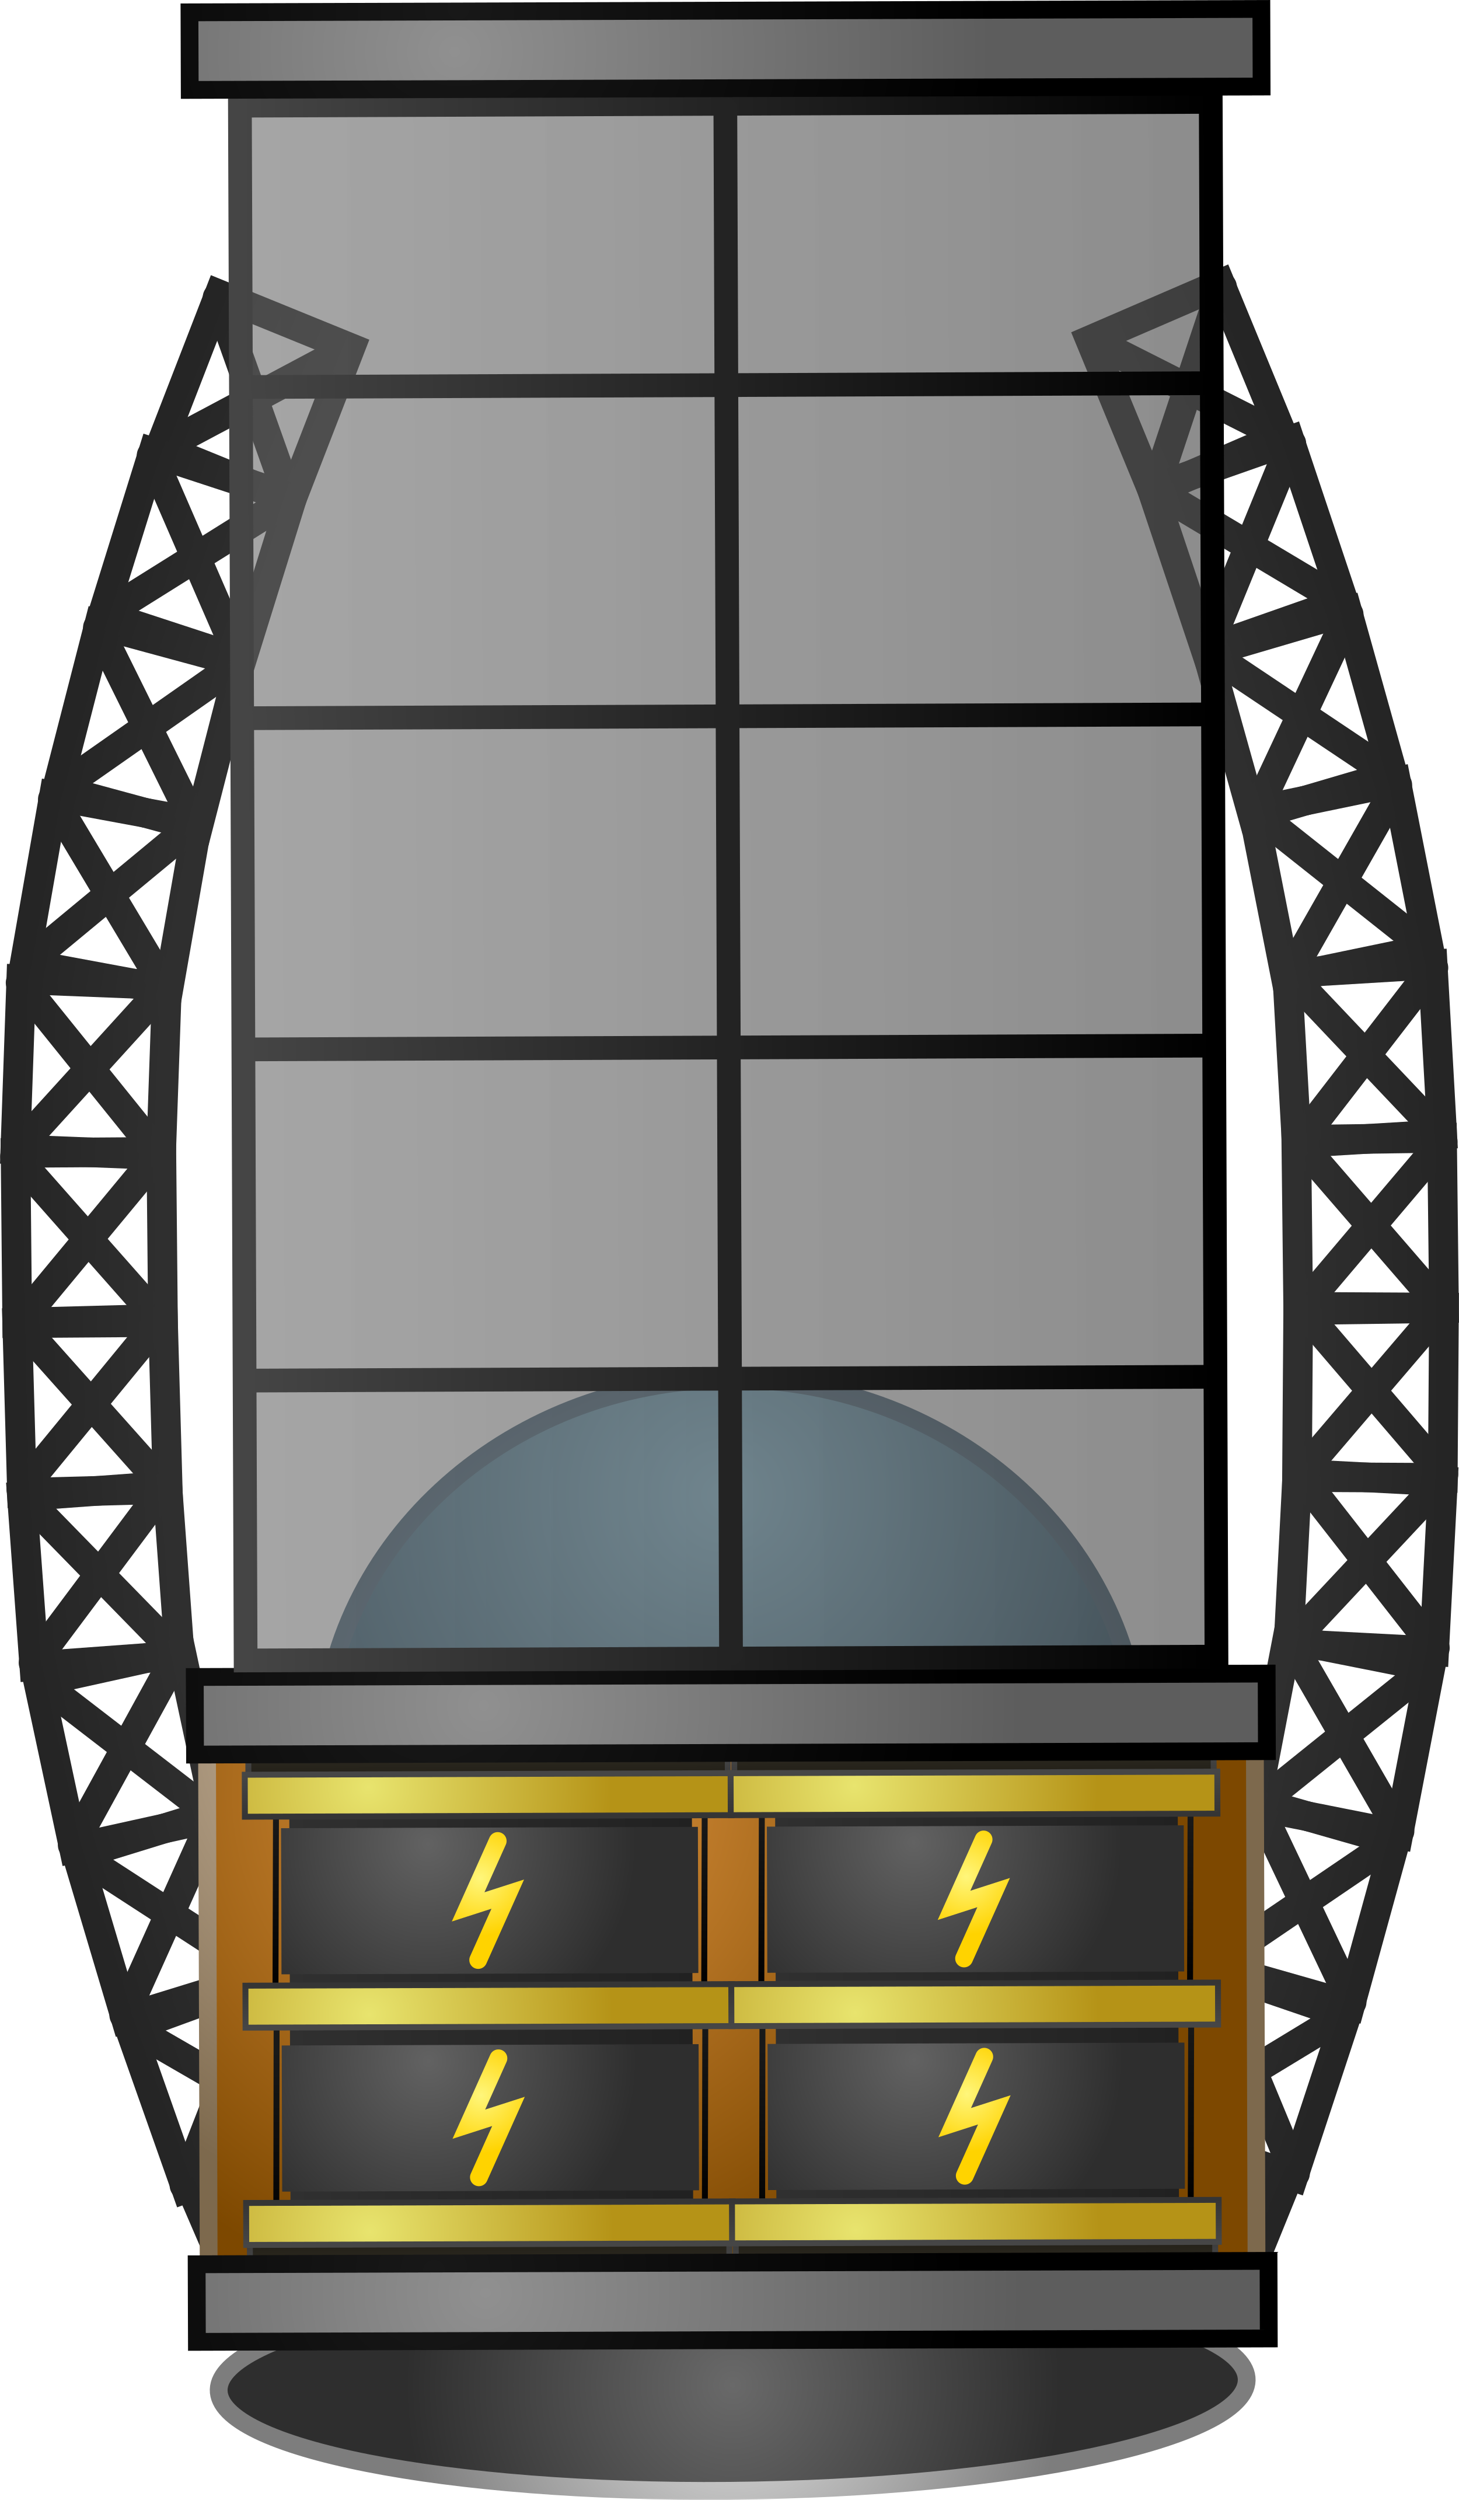 <svg version="1.1" xmlns="http://www.w3.org/2000/svg" xmlns:xlink="http://www.w3.org/1999/xlink" width="122.993" height="210.688" viewBox="0,0,122.993,210.688"><defs><linearGradient x1="205.531" y1="110.416" x2="194.489" y2="105.918" gradientUnits="userSpaceOnUse" id="color-1"><stop offset="0" stop-color="#2f2f2f"/><stop offset="1" stop-color="#252525"/></linearGradient><linearGradient x1="205.292" y1="110.407" x2="194.417" y2="105.978" gradientUnits="userSpaceOnUse" id="color-2"><stop offset="0" stop-color="#2f2f2f"/><stop offset="1" stop-color="#252525"/></linearGradient><linearGradient x1="205.376" y1="110.441" x2="194.501" y2="106.012" gradientUnits="userSpaceOnUse" id="color-3"><stop offset="0" stop-color="#2f2f2f"/><stop offset="1" stop-color="#252525"/></linearGradient><linearGradient x1="192.172" y1="178.909" x2="179.883" y2="178.998" gradientUnits="userSpaceOnUse" id="color-4"><stop offset="0" stop-color="#2f2f2f"/><stop offset="1" stop-color="#252525"/></linearGradient><linearGradient x1="191.94" y1="178.996" x2="179.837" y2="179.083" gradientUnits="userSpaceOnUse" id="color-5"><stop offset="0" stop-color="#2f2f2f"/><stop offset="1" stop-color="#252525"/></linearGradient><linearGradient x1="192.033" y1="178.996" x2="179.93" y2="179.083" gradientUnits="userSpaceOnUse" id="color-6"><stop offset="0" stop-color="#2f2f2f"/><stop offset="1" stop-color="#252525"/></linearGradient><linearGradient x1="192.327" y1="164.844" x2="180.045" y2="164.359" gradientUnits="userSpaceOnUse" id="color-7"><stop offset="0" stop-color="#2f2f2f"/><stop offset="1" stop-color="#252525"/></linearGradient><linearGradient x1="192.091" y1="164.92" x2="179.996" y2="164.443" gradientUnits="userSpaceOnUse" id="color-8"><stop offset="0" stop-color="#2f2f2f"/><stop offset="1" stop-color="#252525"/></linearGradient><linearGradient x1="192.185" y1="164.924" x2="180.089" y2="164.447" gradientUnits="userSpaceOnUse" id="color-9"><stop offset="0" stop-color="#2f2f2f"/><stop offset="1" stop-color="#252525"/></linearGradient><linearGradient x1="193.916" y1="151.035" x2="181.818" y2="148.793" gradientUnits="userSpaceOnUse" id="color-10"><stop offset="0" stop-color="#2f2f2f"/><stop offset="1" stop-color="#252525"/></linearGradient><linearGradient x1="193.672" y1="151.077" x2="181.757" y2="148.868" gradientUnits="userSpaceOnUse" id="color-11"><stop offset="0" stop-color="#2f2f2f"/><stop offset="1" stop-color="#252525"/></linearGradient><linearGradient x1="193.764" y1="151.094" x2="181.849" y2="148.885" gradientUnits="userSpaceOnUse" id="color-12"><stop offset="0" stop-color="#2f2f2f"/><stop offset="1" stop-color="#252525"/></linearGradient><linearGradient x1="196.972" y1="137.434" x2="185.086" y2="134.209" gradientUnits="userSpaceOnUse" id="color-13"><stop offset="0" stop-color="#2f2f2f"/><stop offset="1" stop-color="#252525"/></linearGradient><linearGradient x1="196.726" y1="137.456" x2="185.019" y2="134.279" gradientUnits="userSpaceOnUse" id="color-14"><stop offset="0" stop-color="#2f2f2f"/><stop offset="1" stop-color="#252525"/></linearGradient><linearGradient x1="196.816" y1="137.48" x2="185.109" y2="134.304" gradientUnits="userSpaceOnUse" id="color-15"><stop offset="0" stop-color="#2f2f2f"/><stop offset="1" stop-color="#252525"/></linearGradient><linearGradient x1="200.996" y1="123.452" x2="189.284" y2="119.614" gradientUnits="userSpaceOnUse" id="color-16"><stop offset="0" stop-color="#2f2f2f"/><stop offset="1" stop-color="#252525"/></linearGradient><linearGradient x1="200.749" y1="123.461" x2="189.214" y2="119.681" gradientUnits="userSpaceOnUse" id="color-17"><stop offset="0" stop-color="#2f2f2f"/><stop offset="1" stop-color="#252525"/></linearGradient><linearGradient x1="200.838" y1="123.49" x2="189.303" y2="119.71" gradientUnits="userSpaceOnUse" id="color-18"><stop offset="0" stop-color="#2f2f2f"/><stop offset="1" stop-color="#252525"/></linearGradient><linearGradient x1="192.439" y1="192.978" x2="180.155" y2="193.305" gradientUnits="userSpaceOnUse" id="color-19"><stop offset="0" stop-color="#2f2f2f"/><stop offset="1" stop-color="#252525"/></linearGradient><linearGradient x1="192.204" y1="192.899" x2="180.106" y2="193.221" gradientUnits="userSpaceOnUse" id="color-20"><stop offset="0" stop-color="#2f2f2f"/><stop offset="1" stop-color="#252525"/></linearGradient><linearGradient x1="192.297" y1="192.897" x2="180.199" y2="193.219" gradientUnits="userSpaceOnUse" id="color-21"><stop offset="0" stop-color="#2f2f2f"/><stop offset="1" stop-color="#252525"/></linearGradient><linearGradient x1="193.129" y1="207.029" x2="180.873" y2="207.929" gradientUnits="userSpaceOnUse" id="color-22"><stop offset="0" stop-color="#2f2f2f"/><stop offset="1" stop-color="#252525"/></linearGradient><linearGradient x1="192.89" y1="206.961" x2="180.82" y2="207.847" gradientUnits="userSpaceOnUse" id="color-23"><stop offset="0" stop-color="#2f2f2f"/><stop offset="1" stop-color="#252525"/></linearGradient><linearGradient x1="192.983" y1="206.954" x2="180.913" y2="207.84" gradientUnits="userSpaceOnUse" id="color-24"><stop offset="0" stop-color="#2f2f2f"/><stop offset="1" stop-color="#252525"/></linearGradient><linearGradient x1="195.241" y1="220.775" x2="183.236" y2="223.425" gradientUnits="userSpaceOnUse" id="color-25"><stop offset="0" stop-color="#2f2f2f"/><stop offset="1" stop-color="#252525"/></linearGradient><linearGradient x1="194.996" y1="220.742" x2="183.172" y2="223.352" gradientUnits="userSpaceOnUse" id="color-26"><stop offset="0" stop-color="#2f2f2f"/><stop offset="1" stop-color="#252525"/></linearGradient><linearGradient x1="195.087" y1="220.722" x2="183.263" y2="223.332" gradientUnits="userSpaceOnUse" id="color-27"><stop offset="0" stop-color="#2f2f2f"/><stop offset="1" stop-color="#252525"/></linearGradient><linearGradient x1="198.812" y1="234.265" x2="187.055" y2="237.889" gradientUnits="userSpaceOnUse" id="color-28"><stop offset="0" stop-color="#2f2f2f"/><stop offset="1" stop-color="#252525"/></linearGradient><linearGradient x1="198.565" y1="234.251" x2="186.987" y2="237.821" gradientUnits="userSpaceOnUse" id="color-29"><stop offset="0" stop-color="#2f2f2f"/><stop offset="1" stop-color="#252525"/></linearGradient><linearGradient x1="198.654" y1="234.224" x2="187.076" y2="237.794" gradientUnits="userSpaceOnUse" id="color-30"><stop offset="0" stop-color="#2f2f2f"/><stop offset="1" stop-color="#252525"/></linearGradient><linearGradient x1="203.364" y1="248.101" x2="191.806" y2="252.333" gradientUnits="userSpaceOnUse" id="color-31"><stop offset="0" stop-color="#2f2f2f"/><stop offset="1" stop-color="#252525"/></linearGradient><linearGradient x1="203.117" y1="248.101" x2="191.733" y2="252.269" gradientUnits="userSpaceOnUse" id="color-32"><stop offset="0" stop-color="#2f2f2f"/><stop offset="1" stop-color="#252525"/></linearGradient><linearGradient x1="203.205" y1="248.069" x2="191.821" y2="252.237" gradientUnits="userSpaceOnUse" id="color-33"><stop offset="0" stop-color="#2f2f2f"/><stop offset="1" stop-color="#252525"/></linearGradient><linearGradient x1="208.392" y1="260.976" x2="197.527" y2="265.844" gradientUnits="userSpaceOnUse" id="color-34"><stop offset="0" stop-color="#2f2f2f"/><stop offset="1" stop-color="#252525"/></linearGradient><linearGradient x1="208.154" y1="260.993" x2="197.454" y2="265.787" gradientUnits="userSpaceOnUse" id="color-35"><stop offset="0" stop-color="#2f2f2f"/><stop offset="1" stop-color="#252525"/></linearGradient><linearGradient x1="208.236" y1="260.956" x2="197.536" y2="265.75" gradientUnits="userSpaceOnUse" id="color-36"><stop offset="0" stop-color="#2f2f2f"/><stop offset="1" stop-color="#252525"/></linearGradient><linearGradient x1="273.057" y1="109.703" x2="284.002" y2="104.972" gradientUnits="userSpaceOnUse" id="color-37"><stop offset="0" stop-color="#2f2f2f"/><stop offset="1" stop-color="#252525"/></linearGradient><linearGradient x1="273.296" y1="109.689" x2="284.075" y2="105.03" gradientUnits="userSpaceOnUse" id="color-38"><stop offset="0" stop-color="#2f2f2f"/><stop offset="1" stop-color="#252525"/></linearGradient><linearGradient x1="273.213" y1="109.725" x2="283.992" y2="105.066" gradientUnits="userSpaceOnUse" id="color-39"><stop offset="0" stop-color="#2f2f2f"/><stop offset="1" stop-color="#252525"/></linearGradient><linearGradient x1="287.86" y1="177.898" x2="300.149" y2="177.727" gradientUnits="userSpaceOnUse" id="color-40"><stop offset="0" stop-color="#2f2f2f"/><stop offset="1" stop-color="#252525"/></linearGradient><linearGradient x1="288.094" y1="177.981" x2="300.196" y2="177.812" gradientUnits="userSpaceOnUse" id="color-41"><stop offset="0" stop-color="#2f2f2f"/><stop offset="1" stop-color="#252525"/></linearGradient><linearGradient x1="288.001" y1="177.982" x2="300.103" y2="177.813" gradientUnits="userSpaceOnUse" id="color-42"><stop offset="0" stop-color="#2f2f2f"/><stop offset="1" stop-color="#252525"/></linearGradient><linearGradient x1="287.408" y1="163.84" x2="299.677" y2="163.096" gradientUnits="userSpaceOnUse" id="color-43"><stop offset="0" stop-color="#2f2f2f"/><stop offset="1" stop-color="#252525"/></linearGradient><linearGradient x1="287.645" y1="163.911" x2="299.728" y2="163.178" gradientUnits="userSpaceOnUse" id="color-44"><stop offset="0" stop-color="#2f2f2f"/><stop offset="1" stop-color="#252525"/></linearGradient><linearGradient x1="287.552" y1="163.916" x2="299.635" y2="163.184" gradientUnits="userSpaceOnUse" id="color-45"><stop offset="0" stop-color="#2f2f2f"/><stop offset="1" stop-color="#252525"/></linearGradient><linearGradient x1="285.528" y1="150.068" x2="297.576" y2="147.57" gradientUnits="userSpaceOnUse" id="color-46"><stop offset="0" stop-color="#2f2f2f"/><stop offset="1" stop-color="#252525"/></linearGradient><linearGradient x1="285.773" y1="150.104" x2="297.638" y2="147.644" gradientUnits="userSpaceOnUse" id="color-47"><stop offset="0" stop-color="#2f2f2f"/><stop offset="1" stop-color="#252525"/></linearGradient><linearGradient x1="285.681" y1="150.123" x2="297.547" y2="147.663" gradientUnits="userSpaceOnUse" id="color-48"><stop offset="0" stop-color="#2f2f2f"/><stop offset="1" stop-color="#252525"/></linearGradient><linearGradient x1="282.185" y1="136.534" x2="294.001" y2="133.058" gradientUnits="userSpaceOnUse" id="color-49"><stop offset="0" stop-color="#2f2f2f"/><stop offset="1" stop-color="#252525"/></linearGradient><linearGradient x1="282.432" y1="136.55" x2="294.069" y2="133.127" gradientUnits="userSpaceOnUse" id="color-50"><stop offset="0" stop-color="#2f2f2f"/><stop offset="1" stop-color="#252525"/></linearGradient><linearGradient x1="282.342" y1="136.577" x2="293.979" y2="133.154" gradientUnits="userSpaceOnUse" id="color-51"><stop offset="0" stop-color="#2f2f2f"/><stop offset="1" stop-color="#252525"/></linearGradient><linearGradient x1="277.867" y1="122.64" x2="289.495" y2="118.555" gradientUnits="userSpaceOnUse" id="color-52"><stop offset="0" stop-color="#2f2f2f"/><stop offset="1" stop-color="#252525"/></linearGradient><linearGradient x1="278.114" y1="122.644" x2="289.566" y2="118.62" gradientUnits="userSpaceOnUse" id="color-53"><stop offset="0" stop-color="#2f2f2f"/><stop offset="1" stop-color="#252525"/></linearGradient><linearGradient x1="278.026" y1="122.675" x2="289.478" y2="118.651" gradientUnits="userSpaceOnUse" id="color-54"><stop offset="0" stop-color="#2f2f2f"/><stop offset="1" stop-color="#252525"/></linearGradient><linearGradient x1="287.89" y1="191.97" x2="300.179" y2="192.037" gradientUnits="userSpaceOnUse" id="color-55"><stop offset="0" stop-color="#2f2f2f"/><stop offset="1" stop-color="#252525"/></linearGradient><linearGradient x1="288.124" y1="191.886" x2="300.226" y2="191.952" gradientUnits="userSpaceOnUse" id="color-56"><stop offset="0" stop-color="#2f2f2f"/><stop offset="1" stop-color="#252525"/></linearGradient><linearGradient x1="288.031" y1="191.885" x2="300.133" y2="191.952" gradientUnits="userSpaceOnUse" id="color-57"><stop offset="0" stop-color="#2f2f2f"/><stop offset="1" stop-color="#252525"/></linearGradient><linearGradient x1="287.498" y1="206.032" x2="299.77" y2="206.673" gradientUnits="userSpaceOnUse" id="color-58"><stop offset="0" stop-color="#2f2f2f"/><stop offset="1" stop-color="#252525"/></linearGradient><linearGradient x1="287.735" y1="205.959" x2="299.821" y2="206.59" gradientUnits="userSpaceOnUse" id="color-59"><stop offset="0" stop-color="#2f2f2f"/><stop offset="1" stop-color="#252525"/></linearGradient><linearGradient x1="287.642" y1="205.954" x2="299.728" y2="206.585" gradientUnits="userSpaceOnUse" id="color-60"><stop offset="0" stop-color="#2f2f2f"/><stop offset="1" stop-color="#252525"/></linearGradient><linearGradient x1="285.676" y1="219.82" x2="297.735" y2="222.216" gradientUnits="userSpaceOnUse" id="color-61"><stop offset="0" stop-color="#2f2f2f"/><stop offset="1" stop-color="#252525"/></linearGradient><linearGradient x1="285.921" y1="219.782" x2="297.797" y2="222.141" gradientUnits="userSpaceOnUse" id="color-62"><stop offset="0" stop-color="#2f2f2f"/><stop offset="1" stop-color="#252525"/></linearGradient><linearGradient x1="285.83" y1="219.763" x2="297.706" y2="222.123" gradientUnits="userSpaceOnUse" id="color-63"><stop offset="0" stop-color="#2f2f2f"/><stop offset="1" stop-color="#252525"/></linearGradient><linearGradient x1="282.391" y1="233.382" x2="294.222" y2="236.757" gradientUnits="userSpaceOnUse" id="color-64"><stop offset="0" stop-color="#2f2f2f"/><stop offset="1" stop-color="#252525"/></linearGradient><linearGradient x1="282.638" y1="233.363" x2="294.289" y2="236.688" gradientUnits="userSpaceOnUse" id="color-65"><stop offset="0" stop-color="#2f2f2f"/><stop offset="1" stop-color="#252525"/></linearGradient><linearGradient x1="282.548" y1="233.338" x2="294.2" y2="236.662" gradientUnits="userSpaceOnUse" id="color-66"><stop offset="0" stop-color="#2f2f2f"/><stop offset="1" stop-color="#252525"/></linearGradient><linearGradient x1="278.132" y1="247.312" x2="289.778" y2="251.298" gradientUnits="userSpaceOnUse" id="color-67"><stop offset="0" stop-color="#2f2f2f"/><stop offset="1" stop-color="#252525"/></linearGradient><linearGradient x1="278.379" y1="247.306" x2="289.849" y2="251.233" gradientUnits="userSpaceOnUse" id="color-68"><stop offset="0" stop-color="#2f2f2f"/><stop offset="1" stop-color="#252525"/></linearGradient><linearGradient x1="278.291" y1="247.276" x2="289.76" y2="251.202" gradientUnits="userSpaceOnUse" id="color-69"><stop offset="0" stop-color="#2f2f2f"/><stop offset="1" stop-color="#252525"/></linearGradient><linearGradient x1="273.378" y1="260.29" x2="284.343" y2="264.927" gradientUnits="userSpaceOnUse" id="color-70"><stop offset="0" stop-color="#2f2f2f"/><stop offset="1" stop-color="#252525"/></linearGradient><linearGradient x1="273.616" y1="260.301" x2="284.415" y2="264.869" gradientUnits="userSpaceOnUse" id="color-71"><stop offset="0" stop-color="#2f2f2f"/><stop offset="1" stop-color="#252525"/></linearGradient><linearGradient x1="273.533" y1="260.266" x2="284.332" y2="264.834" gradientUnits="userSpaceOnUse" id="color-72"><stop offset="0" stop-color="#2f2f2f"/><stop offset="1" stop-color="#252525"/></linearGradient><radialGradient cx="240.268" cy="275.669" r="27.629" gradientUnits="userSpaceOnUse" id="color-73"><stop offset="0" stop-color="#696969"/><stop offset="1" stop-color="#2e2e2e"/></radialGradient><radialGradient cx="240.268" cy="275.669" r="27.629" gradientUnits="userSpaceOnUse" id="color-74"><stop offset="0" stop-color="#e0e0e0"/><stop offset="1" stop-color="#7d7d7d"/></radialGradient><radialGradient cx="239.553" cy="200.715" r="34.5" gradientUnits="userSpaceOnUse" id="color-75"><stop offset="0" stop-color="#94c9e0"/><stop offset="1" stop-color="#41687d"/></radialGradient><radialGradient cx="240.123" cy="222.752" r="34.5" gradientUnits="userSpaceOnUse" id="color-76"><stop offset="0" stop-color="#b6cee0"/><stop offset="1" stop-color="#4d697d"/></radialGradient><radialGradient cx="222.144" cy="225.787" r="44.167" gradientUnits="userSpaceOnUse" id="color-77"><stop offset="0" stop-color="#e19641"/><stop offset="1" stop-color="#7d4800"/></radialGradient><radialGradient cx="219.782" cy="218.89" r="44.167" gradientUnits="userSpaceOnUse" id="color-78"><stop offset="0" stop-color="#e0ccb5"/><stop offset="1" stop-color="#7d694d"/></radialGradient><linearGradient x1="201.785" y1="247.567" x2="201.835" y2="263.28" gradientUnits="userSpaceOnUse" id="color-79"><stop offset="0" stop-color="#191919"/><stop offset="1" stop-color="#000000"/></linearGradient><linearGradient x1="237.917" y1="244.76" x2="237.967" y2="260.472" gradientUnits="userSpaceOnUse" id="color-80"><stop offset="0" stop-color="#191919"/><stop offset="1" stop-color="#000000"/></linearGradient><linearGradient x1="202.97" y1="253.124" x2="236.912" y2="253.015" gradientUnits="userSpaceOnUse" id="color-81"><stop offset="0" stop-color="#303030"/><stop offset="1" stop-color="#212121"/></linearGradient><radialGradient cx="214.62" cy="248.378" r="17.57" gradientUnits="userSpaceOnUse" id="color-82"><stop offset="0" stop-color="#626262"/><stop offset="1" stop-color="#2e2e2e"/></radialGradient><radialGradient cx="219.058" cy="251.27" r="4.876" gradientUnits="userSpaceOnUse" id="color-83"><stop offset="0" stop-color="#fff67b"/><stop offset="1" stop-color="#ffd300"/></radialGradient><linearGradient x1="219.78" y1="265.229" x2="219.772" y2="262.915" gradientUnits="userSpaceOnUse" id="color-84"><stop offset="0" stop-color="#2b281f"/><stop offset="1" stop-color="#1f1c15"/></linearGradient><linearGradient x1="219.78" y1="265.229" x2="219.772" y2="262.915" gradientUnits="userSpaceOnUse" id="color-85"><stop offset="0" stop-color="#464646"/><stop offset="1" stop-color="#353535"/></linearGradient><radialGradient cx="209.691" cy="262.751" r="20.514" gradientUnits="userSpaceOnUse" id="color-86"><stop offset="0" stop-color="#e8e46e"/><stop offset="1" stop-color="#b59317"/></radialGradient><linearGradient x1="219.775" y1="263.8" x2="219.764" y2="260.262" gradientUnits="userSpaceOnUse" id="color-87"><stop offset="0" stop-color="#464646"/><stop offset="1" stop-color="#353535"/></linearGradient><linearGradient x1="201.722" y1="227.893" x2="201.769" y2="242.468" gradientUnits="userSpaceOnUse" id="color-88"><stop offset="0" stop-color="#191919"/><stop offset="1" stop-color="#000000"/></linearGradient><linearGradient x1="237.863" y1="227.778" x2="237.909" y2="242.353" gradientUnits="userSpaceOnUse" id="color-89"><stop offset="0" stop-color="#191919"/><stop offset="1" stop-color="#000000"/></linearGradient><linearGradient x1="219.644" y1="222.74" x2="219.652" y2="225.053" gradientUnits="userSpaceOnUse" id="color-90"><stop offset="0" stop-color="#2b281f"/><stop offset="1" stop-color="#1f1c15"/></linearGradient><linearGradient x1="219.644" y1="222.74" x2="219.652" y2="225.053" gradientUnits="userSpaceOnUse" id="color-91"><stop offset="0" stop-color="#464646"/><stop offset="1" stop-color="#353535"/></linearGradient><linearGradient x1="202.911" y1="234.809" x2="236.853" y2="234.701" gradientUnits="userSpaceOnUse" id="color-92"><stop offset="0" stop-color="#303030"/><stop offset="1" stop-color="#212121"/></linearGradient><radialGradient cx="214.561" cy="230.063" r="17.57" gradientUnits="userSpaceOnUse" id="color-93"><stop offset="0" stop-color="#626262"/><stop offset="1" stop-color="#2e2e2e"/></radialGradient><radialGradient cx="209.571" cy="225.281" r="20.514" gradientUnits="userSpaceOnUse" id="color-94"><stop offset="0" stop-color="#e8e46e"/><stop offset="1" stop-color="#b59317"/></radialGradient><linearGradient x1="219.649" y1="224.169" x2="219.66" y2="227.707" gradientUnits="userSpaceOnUse" id="color-95"><stop offset="0" stop-color="#464646"/><stop offset="1" stop-color="#353535"/></linearGradient><radialGradient cx="218.999" cy="232.955" r="4.876" gradientUnits="userSpaceOnUse" id="color-96"><stop offset="0" stop-color="#fff67b"/><stop offset="1" stop-color="#ffd300"/></radialGradient><radialGradient cx="209.632" cy="244.437" r="20.514" gradientUnits="userSpaceOnUse" id="color-97"><stop offset="0" stop-color="#e8e46e"/><stop offset="1" stop-color="#b59317"/></radialGradient><linearGradient x1="219.717" y1="245.486" x2="219.706" y2="241.948" gradientUnits="userSpaceOnUse" id="color-98"><stop offset="0" stop-color="#464646"/><stop offset="1" stop-color="#353535"/></linearGradient><linearGradient x1="242.742" y1="247.437" x2="242.792" y2="263.149" gradientUnits="userSpaceOnUse" id="color-99"><stop offset="0" stop-color="#191919"/><stop offset="1" stop-color="#000000"/></linearGradient><linearGradient x1="278.874" y1="244.629" x2="278.924" y2="260.341" gradientUnits="userSpaceOnUse" id="color-100"><stop offset="0" stop-color="#191919"/><stop offset="1" stop-color="#000000"/></linearGradient><linearGradient x1="243.927" y1="252.993" x2="277.869" y2="252.885" gradientUnits="userSpaceOnUse" id="color-101"><stop offset="0" stop-color="#303030"/><stop offset="1" stop-color="#212121"/></linearGradient><radialGradient cx="255.577" cy="248.247" r="17.57" gradientUnits="userSpaceOnUse" id="color-102"><stop offset="0" stop-color="#626262"/><stop offset="1" stop-color="#2e2e2e"/></radialGradient><radialGradient cx="260.015" cy="251.139" r="4.876" gradientUnits="userSpaceOnUse" id="color-103"><stop offset="0" stop-color="#fff67b"/><stop offset="1" stop-color="#ffd300"/></radialGradient><linearGradient x1="260.737" y1="265.098" x2="260.729" y2="262.785" gradientUnits="userSpaceOnUse" id="color-104"><stop offset="0" stop-color="#2b281f"/><stop offset="1" stop-color="#1f1c15"/></linearGradient><linearGradient x1="260.737" y1="265.098" x2="260.729" y2="262.785" gradientUnits="userSpaceOnUse" id="color-105"><stop offset="0" stop-color="#464646"/><stop offset="1" stop-color="#353535"/></linearGradient><radialGradient cx="250.648" cy="262.621" r="20.514" gradientUnits="userSpaceOnUse" id="color-106"><stop offset="0" stop-color="#e8e46e"/><stop offset="1" stop-color="#b59317"/></radialGradient><linearGradient x1="260.732" y1="263.669" x2="260.721" y2="260.131" gradientUnits="userSpaceOnUse" id="color-107"><stop offset="0" stop-color="#464646"/><stop offset="1" stop-color="#353535"/></linearGradient><linearGradient x1="242.679" y1="227.762" x2="242.726" y2="242.337" gradientUnits="userSpaceOnUse" id="color-108"><stop offset="0" stop-color="#191919"/><stop offset="1" stop-color="#000000"/></linearGradient><linearGradient x1="278.82" y1="227.647" x2="278.866" y2="242.222" gradientUnits="userSpaceOnUse" id="color-109"><stop offset="0" stop-color="#191919"/><stop offset="1" stop-color="#000000"/></linearGradient><linearGradient x1="260.601" y1="222.609" x2="260.609" y2="224.923" gradientUnits="userSpaceOnUse" id="color-110"><stop offset="0" stop-color="#2b281f"/><stop offset="1" stop-color="#1f1c15"/></linearGradient><linearGradient x1="260.601" y1="222.609" x2="260.609" y2="224.923" gradientUnits="userSpaceOnUse" id="color-111"><stop offset="0" stop-color="#464646"/><stop offset="1" stop-color="#353535"/></linearGradient><linearGradient x1="243.868" y1="234.679" x2="277.81" y2="234.571" gradientUnits="userSpaceOnUse" id="color-112"><stop offset="0" stop-color="#303030"/><stop offset="1" stop-color="#212121"/></linearGradient><radialGradient cx="255.518" cy="229.933" r="17.57" gradientUnits="userSpaceOnUse" id="color-113"><stop offset="0" stop-color="#626262"/><stop offset="1" stop-color="#2e2e2e"/></radialGradient><radialGradient cx="250.528" cy="225.151" r="20.514" gradientUnits="userSpaceOnUse" id="color-114"><stop offset="0" stop-color="#e8e46e"/><stop offset="1" stop-color="#b59317"/></radialGradient><linearGradient x1="260.606" y1="224.038" x2="260.617" y2="227.576" gradientUnits="userSpaceOnUse" id="color-115"><stop offset="0" stop-color="#464646"/><stop offset="1" stop-color="#353535"/></linearGradient><radialGradient cx="259.956" cy="232.825" r="4.876" gradientUnits="userSpaceOnUse" id="color-116"><stop offset="0" stop-color="#fff67b"/><stop offset="1" stop-color="#ffd300"/></radialGradient><radialGradient cx="250.589" cy="244.307" r="20.514" gradientUnits="userSpaceOnUse" id="color-117"><stop offset="0" stop-color="#e8e46e"/><stop offset="1" stop-color="#b59317"/></radialGradient><linearGradient x1="260.674" y1="245.355" x2="260.663" y2="241.817" gradientUnits="userSpaceOnUse" id="color-118"><stop offset="0" stop-color="#464646"/><stop offset="1" stop-color="#353535"/></linearGradient><radialGradient cx="219.276" cy="218.402" r="45.179" gradientUnits="userSpaceOnUse" id="color-119"><stop offset="0" stop-color="#909090"/><stop offset="1" stop-color="#5d5d5d"/></radialGradient><radialGradient cx="214.937" cy="216.571" r="45.179" gradientUnits="userSpaceOnUse" id="color-120"><stop offset="0" stop-color="#181818"/><stop offset="1" stop-color="#000000"/></radialGradient><linearGradient x1="198.967" y1="149.081" x2="280.808" y2="148.758" gradientUnits="userSpaceOnUse" id="color-121"><stop offset="0" stop-color="#656565" stop-opacity="0.58"/><stop offset="1" stop-color="#4b4b4b" stop-opacity="0.637"/></linearGradient><linearGradient x1="198.967" y1="149.081" x2="280.808" y2="148.758" gradientUnits="userSpaceOnUse" id="color-122"><stop offset="0" stop-color="#454545"/><stop offset="1" stop-color="#000000"/></linearGradient><linearGradient x1="199.4" y1="191.014" x2="280.833" y2="190.692" gradientUnits="userSpaceOnUse" id="color-123"><stop offset="0" stop-color="#454545"/><stop offset="1" stop-color="#000000"/></linearGradient><linearGradient x1="199.297" y1="163.1" x2="280.73" y2="162.778" gradientUnits="userSpaceOnUse" id="color-124"><stop offset="0" stop-color="#454545"/><stop offset="1" stop-color="#000000"/></linearGradient><linearGradient x1="199.194" y1="135.185" x2="280.628" y2="134.864" gradientUnits="userSpaceOnUse" id="color-125"><stop offset="0" stop-color="#454545"/><stop offset="1" stop-color="#000000"/></linearGradient><linearGradient x1="199.092" y1="107.271" x2="280.525" y2="106.949" gradientUnits="userSpaceOnUse" id="color-126"><stop offset="0" stop-color="#454545"/><stop offset="1" stop-color="#000000"/></linearGradient><radialGradient cx="216.831" cy="79.009" r="45.179" gradientUnits="userSpaceOnUse" id="color-127"><stop offset="0" stop-color="#909090"/><stop offset="1" stop-color="#5d5d5d"/></radialGradient><radialGradient cx="217.153" cy="75.341" r="45.179" gradientUnits="userSpaceOnUse" id="color-128"><stop offset="0" stop-color="#181818"/><stop offset="1" stop-color="#000000"/></radialGradient><radialGradient cx="219.434" cy="267.902" r="45.179" gradientUnits="userSpaceOnUse" id="color-129"><stop offset="0" stop-color="#909090"/><stop offset="1" stop-color="#5d5d5d"/></radialGradient><radialGradient cx="215.094" cy="266.071" r="45.179" gradientUnits="userSpaceOnUse" id="color-130"><stop offset="0" stop-color="#181818"/><stop offset="1" stop-color="#000000"/></radialGradient></defs><g transform="translate(-178.502,-74.651)"><g data-paper-data="{&quot;isPaintingLayer&quot;:true}" fill-rule="nonzero" stroke-linejoin="miter" stroke-miterlimit="10" stroke-dasharray="" stroke-dashoffset="0" style="mix-blend-mode: normal"><g data-paper-data="{&quot;index&quot;:null}" fill="none" stroke-width="2.5"><path d="M191.993,112.357l4.992,-12.877l11.042,4.498l-4.992,12.877z" stroke="url(#color-1)" stroke-linecap="butt"/><path d="M202.868,116.662l-6.026,-16.939" stroke="url(#color-2)" stroke-linecap="round"/><path d="M207.872,104.003l-15.867,8.448" stroke="url(#color-3)" stroke-linecap="round"/><path d="M179.953,186.172l-0.139,-14.348l12.289,-0.088l0.139,14.348z" stroke="url(#color-4)" stroke-linecap="butt"/><path d="M192.008,185.965l-12.238,-13.851" stroke="url(#color-5)" stroke-linecap="round"/><path d="M180,186.257l11.963,-14.435" stroke="url(#color-6)" stroke-linecap="round"/><path d="M179.795,171.528l0.501,-14.338l12.282,0.484l-0.501,14.338z" stroke="url(#color-7)" stroke-linecap="butt"/><path d="M191.848,171.884l-11.609,-14.405" stroke="url(#color-8)" stroke-linecap="round"/><path d="M192.435,157.755l-12.597,13.861" stroke="url(#color-9)" stroke-linecap="round"/><path d="M180.584,155.852l2.467,-14.118l12.098,2.242l-2.467,14.118z" stroke="url(#color-10)" stroke-linecap="butt"/><path d="M182.955,142.011l9.519,15.923" stroke="url(#color-11)" stroke-linecap="round"/><path d="M194.997,144.035l-14.382,11.909" stroke="url(#color-12)" stroke-linecap="round"/><path d="M183.302,141.142l3.566,-13.867l11.886,3.225l-3.566,13.867z" stroke="url(#color-13)" stroke-linecap="butt"/><path d="M194.994,144.191l-8.242,-16.647" stroke="url(#color-14)" stroke-linecap="round"/><path d="M183.326,141.237l15.273,-10.691" stroke="url(#color-15)" stroke-linecap="round"/><path d="M187.158,126.445l4.253,-13.662l11.712,3.839l-4.253,13.662z" stroke="url(#color-16)" stroke-linecap="butt"/><path d="M191.28,113.045l7.404,17.052" stroke="url(#color-17)" stroke-linecap="round"/><path d="M202.964,116.659l-15.787,9.881" stroke="url(#color-18)" stroke-linecap="round"/><path d="M192.236,185.807l0.406,14.343l-12.284,0.327l-0.406,-14.343z" stroke="url(#color-19)" stroke-linecap="butt"/><path d="M180.303,200.188l11.704,-14.256" stroke="url(#color-20)" stroke-linecap="round"/><path d="M179.996,186.047l12.504,14.021" stroke="url(#color-21)" stroke-linecap="round"/><path d="M192.606,199.874l1.045,14.311l-12.255,0.899l-1.045,-14.311z" stroke="url(#color-22)" stroke-linecap="butt"/><path d="M192.382,200.01l-11.054,14.788" stroke="url(#color-23)" stroke-linecap="round"/><path d="M193.506,214.11l-13.115,-13.426" stroke="url(#color-24)" stroke-linecap="round"/><path d="M193.74,213.763l3.002,14.025l-12.005,2.65l-3.002,-14.025z" stroke="url(#color-25)" stroke-linecap="butt"/><path d="M193.538,213.93l-8.908,16.234" stroke="url(#color-26)" stroke-linecap="round"/><path d="M181.762,216.319l14.825,11.415" stroke="url(#color-27)" stroke-linecap="round"/><path d="M196.766,227.396l4.091,13.738l-11.756,3.625l-4.091,-13.738z" stroke="url(#color-28)" stroke-linecap="butt"/><path d="M196.578,227.579l-7.604,16.915" stroke="url(#color-29)" stroke-linecap="round"/><path d="M185.03,230.925l15.669,10.168" stroke="url(#color-30)" stroke-linecap="round"/><path d="M200.98,241.347l4.769,13.509l-11.559,4.232l-4.769,-13.509z" stroke="url(#color-31)" stroke-linecap="butt"/><path d="M200.801,241.539l-6.751,17.291" stroke="url(#color-32)" stroke-linecap="round"/><path d="M189.437,245.482l16.153,9.341" stroke="url(#color-33)" stroke-linecap="round"/><path d="M205.653,254.626l5.478,12.7l-10.864,4.868l-5.478,-12.7z" stroke="url(#color-34)" stroke-linecap="butt"/><path d="M200.114,271.956l5.379,-17.132" stroke="url(#color-35)" stroke-linecap="round"/><path d="M210.975,267.306l-16.177,-7.906" stroke="url(#color-36)" stroke-linecap="round"/></g><g fill="none" stroke-width="2.5"><path d="M275.688,116.087l-5.263,-12.769l10.945,-4.73l5.263,12.769z" stroke="url(#color-37)" stroke-linecap="butt"/><path d="M281.519,98.828l-5.667,17.063" stroke="url(#color-38)" stroke-linecap="round"/><path d="M270.582,103.34l16.042,8.111" stroke="url(#color-39)" stroke-linecap="round"/><path d="M287.942,185.072l-0.164,-14.348l12.288,-0.171l0.164,14.348z" stroke="url(#color-40)" stroke-linecap="butt"/><path d="M288.174,184.949l11.943,-14.106" stroke="url(#color-41)" stroke-linecap="round"/><path d="M300.185,184.987l-12.266,-14.179" stroke="url(#color-42)" stroke-linecap="round"/><path d="M287.81,171.001l-0.804,-14.324l12.269,-0.744l0.804,14.324z" stroke="url(#color-43)" stroke-linecap="butt"/><path d="M299.338,156.221l-11.302,14.647" stroke="url(#color-44)" stroke-linecap="round"/><path d="M300.037,170.346l-12.887,-13.591" stroke="url(#color-45)" stroke-linecap="round"/><path d="M286.91,157.099l-2.765,-14.062l12.048,-2.498l2.765,14.062z" stroke="url(#color-46)" stroke-linecap="butt"/><path d="M287.115,156.934l9.18,-16.12" stroke="url(#color-47)" stroke-linecap="round"/><path d="M298.929,154.695l-14.63,-11.603" stroke="url(#color-48)" stroke-linecap="round"/><path d="M284.114,143.428l-3.858,-13.789l11.816,-3.476l3.858,13.789z" stroke="url(#color-49)" stroke-linecap="butt"/><path d="M284.306,143.248l7.889,-16.818" stroke="url(#color-50)" stroke-linecap="round"/><path d="M295.908,140.048l-15.495,-10.366" stroke="url(#color-51)" stroke-linecap="round"/><path d="M280.137,129.425l-4.54,-13.569l11.629,-4.085l4.54,13.569z" stroke="url(#color-52)" stroke-linecap="butt"/><path d="M280.319,129.234l7.042,-17.204" stroke="url(#color-53)" stroke-linecap="round"/><path d="M275.756,115.89l15.993,9.546" stroke="url(#color-54)" stroke-linecap="round"/><path d="M300.23,184.863l-0.103,14.349l-12.289,-0.067l0.103,-14.349z" stroke="url(#color-55)" stroke-linecap="butt"/><path d="M300.176,198.922l-12.003,-14.005" stroke="url(#color-56)" stroke-linecap="round"/><path d="M287.979,199.06l12.205,-14.282" stroke="url(#color-57)" stroke-linecap="round"/><path d="M300.141,199.507l-0.743,14.33l-12.272,-0.64l0.743,-14.33z" stroke="url(#color-58)" stroke-linecap="butt"/><path d="M299.46,213.55l-11.364,-14.551" stroke="url(#color-59)" stroke-linecap="round"/><path d="M287.27,213.12l12.829,-13.7" stroke="url(#color-60)" stroke-linecap="round"/><path d="M299.088,215.173l-2.705,14.086l-12.059,-2.396l2.705,-14.086z" stroke="url(#color-61)" stroke-linecap="butt"/><path d="M296.483,228.983l-9.249,-16.043" stroke="url(#color-62)" stroke-linecap="round"/><path d="M284.477,226.806l14.581,-11.726" stroke="url(#color-63)" stroke-linecap="round"/><path d="M296.122,229.847l-3.8,13.821l-11.83,-3.376l3.8,-13.821z" stroke="url(#color-64)" stroke-linecap="butt"/><path d="M292.444,243.401l-7.96,-16.751" stroke="url(#color-65)" stroke-linecap="round"/><path d="M296.099,229.752l-15.451,10.497" stroke="url(#color-66)" stroke-linecap="round"/><path d="M292.019,244.495l-4.482,13.607l-11.646,-3.987l4.482,-13.607z" stroke="url(#color-67)" stroke-linecap="butt"/><path d="M287.671,257.842l-7.115,-17.145" stroke="url(#color-68)" stroke-linecap="round"/><path d="M276.05,254.079l15.952,-9.68" stroke="url(#color-69)" stroke-linecap="round"/><path d="M286.947,258.521l-5.208,12.813l-10.965,-4.638l5.208,-12.813z" stroke="url(#color-70)" stroke-linecap="butt"/><path d="M281.885,271.092l-5.739,-17.015" stroke="url(#color-71)" stroke-linecap="round"/><path d="M286.936,258.427l-16.007,8.246" stroke="url(#color-72)" stroke-linecap="round"/></g><path d="M283.598,275.277c-0.124,4.926 -19.624,9.095 -43.555,9.311c-23.931,0.216 -43.23,-3.602 -43.106,-8.528c0.124,-4.926 19.624,-9.095 43.555,-9.311c23.931,-0.216 43.23,3.602 43.106,8.528z" fill="url(#color-73)" stroke="url(#color-74)" stroke-width="1.5" stroke-linecap="butt"/><path d="M274.623,222.642c0.056,17.581 -15.345,31.882 -34.398,31.943c-19.054,0.061 -34.545,-14.142 -34.601,-31.723c-0.056,-17.581 15.345,-31.882 34.398,-31.943c19.054,-0.061 34.545,14.142 34.601,31.723z" fill="url(#color-75)" stroke="url(#color-76)" stroke-width="1.5" stroke-linecap="butt"/><path d="M196.097,266.893l-0.154,-48.333l88.333,-0.282l0.154,48.333z" fill="url(#color-77)" stroke="url(#color-78)" stroke-width="1.5" stroke-linecap="butt"/><path d="M201.791,263.28l0.029,-18.376" fill="none" stroke="url(#color-79)" stroke-width="0.5" stroke-linecap="round"/><path d="M237.923,260.472l0.037,-15.712" fill="none" stroke="url(#color-80)" stroke-width="0.5" stroke-linecap="round"/><path d="M202.993,260.486l-0.047,-14.726l33.942,-0.108l0.047,14.726z" fill="url(#color-81)" stroke="none" stroke-width="0.5" stroke-linecap="butt"/><path d="M202.291,259.371l-0.039,-12.317l35.14,-0.112l0.039,12.317z" fill="url(#color-82)" stroke="none" stroke-width="0.5" stroke-linecap="butt"/><path d="M220.518,248.134l-2.492,5.553l3.34,-1.076l-2.492,5.553" fill="none" stroke="url(#color-83)" stroke-width="1.5" stroke-linecap="round"/><path d="M239.981,262.851l0.007,2.313l-40.416,0.129l-0.007,-2.313z" data-paper-data="{&quot;index&quot;:null}" fill="url(#color-84)" stroke="url(#color-85)" stroke-width="0.5" stroke-linecap="butt"/><path d="M240.278,260.196l0.011,3.538l-41.029,0.131l-0.011,-3.538z" data-paper-data="{&quot;index&quot;:null}" fill="url(#color-86)" stroke="url(#color-87)" stroke-width="0.5" stroke-linecap="butt"/><path d="M201.766,227.893l-0.041,14.575" fill="none" stroke="url(#color-88)" stroke-width="0.5" stroke-linecap="round"/><path d="M237.866,242.353l0.041,-14.575" fill="none" stroke="url(#color-89)" stroke-width="0.5" stroke-linecap="round"/><path d="M199.443,225.118l-0.007,-2.313l40.416,-0.129l0.007,2.313z" fill="url(#color-90)" stroke="url(#color-91)" stroke-width="0.5" stroke-linecap="butt"/><path d="M202.935,242.172l-0.047,-14.726l33.942,-0.108l0.047,14.726z" fill="url(#color-92)" stroke="none" stroke-width="0.5" stroke-linecap="butt"/><path d="M202.232,241.057l-0.039,-12.317l35.14,-0.112l0.039,12.317z" fill="url(#color-93)" stroke="none" stroke-width="0.5" stroke-linecap="butt"/><path d="M199.146,227.772l-0.011,-3.538l41.029,-0.131l0.011,3.538z" fill="url(#color-94)" stroke="url(#color-95)" stroke-width="0.5" stroke-linecap="butt"/><path d="M218.814,239.849l2.492,-5.553l-3.34,1.076l2.492,-5.553" fill="none" stroke="url(#color-96)" stroke-width="1.5" stroke-linecap="round"/><path d="M240.22,241.882l0.011,3.538l-41.029,0.131l-0.011,-3.538z" data-paper-data="{&quot;index&quot;:null}" fill="url(#color-97)" stroke="url(#color-98)" stroke-width="0.5" stroke-linecap="butt"/><path d="M242.777,244.773l-0.029,18.376" fill="none" stroke="url(#color-99)" stroke-width="0.5" stroke-linecap="round"/><path d="M278.88,260.342l0.037,-15.712" fill="none" stroke="url(#color-100)" stroke-width="0.5" stroke-linecap="round"/><path d="M243.95,260.356l-0.047,-14.726l33.942,-0.108l0.047,14.726z" fill="url(#color-101)" stroke="none" stroke-width="0.5" stroke-linecap="butt"/><path d="M243.248,259.241l-0.039,-12.317l35.14,-0.112l0.039,12.317z" fill="url(#color-102)" stroke="none" stroke-width="0.5" stroke-linecap="butt"/><path d="M261.475,248.004l-2.492,5.552l3.34,-1.076l-2.492,5.553" fill="none" stroke="url(#color-103)" stroke-width="1.5" stroke-linecap="round"/><path d="M280.938,262.72l0.007,2.313l-40.416,0.129l-0.007,-2.313z" data-paper-data="{&quot;index&quot;:null}" fill="url(#color-104)" stroke="url(#color-105)" stroke-width="0.5" stroke-linecap="butt"/><path d="M281.235,260.066l0.011,3.538l-41.029,0.131l-0.011,-3.538z" data-paper-data="{&quot;index&quot;:null}" fill="url(#color-106)" stroke="url(#color-107)" stroke-width="0.5" stroke-linecap="butt"/><path d="M242.723,227.762l-0.041,14.575" fill="none" stroke="url(#color-108)" stroke-width="0.5" stroke-linecap="round"/><path d="M278.823,242.222l0.041,-14.575" fill="none" stroke="url(#color-109)" stroke-width="0.5" stroke-linecap="round"/><path d="M240.4,224.987l-0.007,-2.313l40.416,-0.129l0.007,2.313z" fill="url(#color-110)" stroke="url(#color-111)" stroke-width="0.5" stroke-linecap="butt"/><path d="M243.892,242.042l-0.047,-14.726l33.942,-0.108l0.047,14.726z" fill="url(#color-112)" stroke="none" stroke-width="0.5" stroke-linecap="butt"/><path d="M243.189,240.927l-0.039,-12.317l35.14,-0.112l0.039,12.317z" fill="url(#color-113)" stroke="none" stroke-width="0.5" stroke-linecap="butt"/><path d="M240.103,227.642l-0.011,-3.538l41.029,-0.131l0.011,3.538z" fill="url(#color-114)" stroke="url(#color-115)" stroke-width="0.5" stroke-linecap="butt"/><path d="M261.417,229.69l-2.492,5.553l3.34,-1.076l-2.492,5.553" fill="none" stroke="url(#color-116)" stroke-width="1.5" stroke-linecap="round"/><path d="M281.177,241.752l0.011,3.538l-41.029,0.131l-0.011,-3.538z" data-paper-data="{&quot;index&quot;:null}" fill="url(#color-117)" stroke="url(#color-118)" stroke-width="0.5" stroke-linecap="butt"/><path d="M194.943,222.535l-0.021,-6.539l90.358,-0.288l0.021,6.539z" fill="url(#color-119)" stroke="url(#color-120)" stroke-width="1.5" stroke-linecap="butt"/><path d="M281.049,214.28l-81.841,0.323l-0.482,-131.044l81.841,-0.323z" fill="url(#color-121)" stroke="url(#color-122)" stroke-width="2" stroke-linecap="butt"/><path d="M280.833,190.692l-81.433,0.322" fill="none" stroke="url(#color-123)" stroke-width="2" stroke-linecap="round"/><path d="M280.73,162.778l-81.433,0.322" fill="none" stroke="url(#color-124)" stroke-width="2" stroke-linecap="round"/><path d="M199.194,135.185l81.433,-0.322" fill="none" stroke="url(#color-125)" stroke-width="2" stroke-linecap="round"/><path d="M199.092,107.271l81.433,-0.322" fill="none" stroke="url(#color-126)" stroke-width="2" stroke-linecap="round"/><path d="M239.648,83.834l0.478,130.17" fill="none" stroke="#232323" stroke-width="2" stroke-linecap="round"/><path d="M194.496,82.23l-0.021,-6.539l90.358,-0.288l0.021,6.539z" fill="url(#color-127)" stroke="url(#color-128)" stroke-width="1.5" stroke-linecap="butt"/><path d="M195.101,272.034l-0.021,-6.539l90.358,-0.288l0.021,6.539z" fill="url(#color-129)" stroke="url(#color-130)" stroke-width="1.5" stroke-linecap="butt"/></g></g></svg>